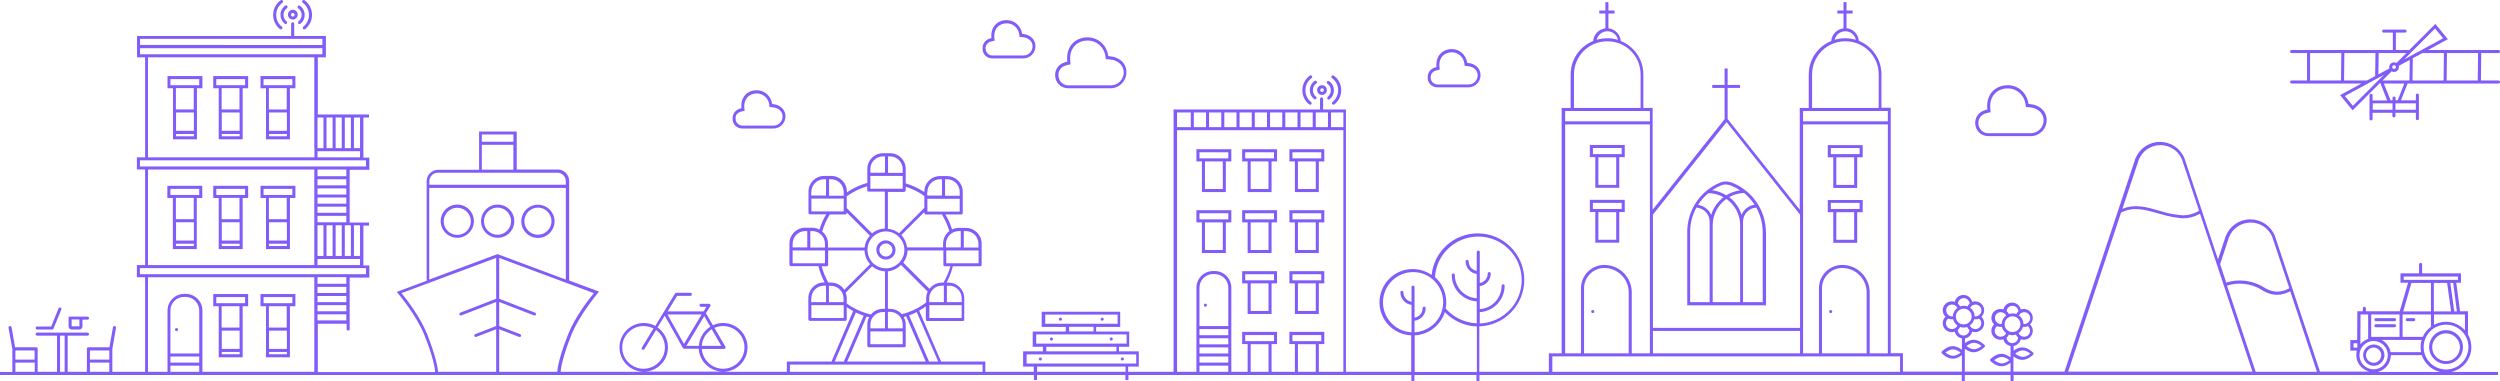 <?xml version="1.0" encoding="utf-8"?>
<!-- Generator: Adobe Illustrator 19.1.0, SVG Export Plug-In . SVG Version: 6.00 Build 0)  -->
<!DOCTYPE svg PUBLIC "-//W3C//DTD SVG 1.1//EN" "http://www.w3.org/Graphics/SVG/1.1/DTD/svg11.dtd">
<svg version="1.1" id="Layer_1" xmlns="http://www.w3.org/2000/svg" xmlns:xlink="http://www.w3.org/1999/xlink" x="0px" y="0px"
	 viewBox="0 0 1640.1 250.2" enable-background="new 0 0 1640.1 250.2" xml:space="preserve">
<g>
	<path fill="#825CF9" d="M1158.5,152.4c0-14.3-8.6-27-21.8-32.4l-0.5-0.2c-2.6-1-5.5-1-8,0.1c-13,5.5-21.3,18.2-21.3,32.2v48.2h51.7
		V152.4z M1151.1,134.3c-3.9,0.6-7.1,3.1-8.6,6.6c-1.4-4.7-4.3-8.7-8.1-11.6c2.9-1.6,6.2-2.6,9.8-2.7
		C1146.9,128.9,1149.2,131.4,1151.1,134.3z M1141.5,198.2h-17.9v-50.5c0-7.1,3.6-13.4,9-17.2c5.4,3.8,9,10.1,9,17.2V198.2z
		 M1128.9,121.7c2.1-0.9,4.4-0.9,6.5,0l0.5,0.2c2,0.8,3.9,1.8,5.6,3c-3.3,0.4-6.3,1.6-9,3.2c-2.8-1.7-5.9-2.9-9.3-3.3
		C1125,123.6,1126.9,122.6,1128.9,121.7z M1120.8,126.7c3.6,0.1,7,1,9.9,2.7c-3.8,2.9-6.7,6.9-8.1,11.6c-1.5-3.5-4.7-6-8.6-6.6
		C1115.8,131.5,1118.1,128.9,1120.8,126.7z M1108.8,152.1c0-5.7,1.5-11.1,4.1-15.9c4.8,0.3,8.7,4.3,8.7,9.2v52.8h-12.8V152.1z
		 M1156.5,198.2h-13v-52.8c0-4.9,3.9-9,8.7-9.2c2.7,4.8,4.2,10.4,4.2,16.2V198.2z"/>
	<circle fill="#825CF9" cx="1201" cy="204.4" r="1"/>
	<path fill="#825CF9" d="M1202.7,123.3h15.7v-20.1h3.6v-8h-22.9v8h3.6V123.3z M1216.4,121.3h-11.7v-18.1h11.7V121.3z M1201.1,97.1
		h18.9v4h-18.9V97.1z"/>
	<path fill="#825CF9" d="M1202.7,159.3h15.7v-20.1h3.6v-8h-22.9v8h3.6V159.3z M1216.4,157.3h-11.7v-18.1h11.7V157.3z M1201.1,133.1
		h18.9v4h-18.9V133.1z"/>
	<circle fill="#825CF9" cx="1044.9" cy="204.4" r="1"/>
	<path fill="#825CF9" d="M1043,103.1h3.6v20.1h15.7v-20.1h3.6v-8H1043V103.1z M1060.3,121.3h-11.7v-18.1h11.7V121.3z M1045,97.1
		h18.9v4H1045V97.1z"/>
	<path fill="#825CF9" d="M1043,139.1h3.6v20.1h15.7v-20.1h3.6v-8H1043V139.1z M1060.3,157.3h-11.7v-18.1h11.7V157.3z M1045,133.1
		h18.9v4H1045V133.1z"/>
	<path fill="#825CF9" d="M1604.7,216.6c-6.1,0-11.1,5-11.1,11.1s5,11.1,11.1,11.1s11.1-5,11.1-11.1S1610.8,216.6,1604.7,216.6z
		 M1604.7,236.9c-5,0-9.1-4.1-9.1-9.1s4.1-9.1,9.1-9.1s9.1,4.1,9.1,9.1S1609.7,236.9,1604.7,236.9z"/>
	<path fill="#825CF9" d="M1621.3,227.7c0-3-0.8-5.8-2.2-8.3v-15.2h-5.2l-2.5-18.7h3.1v-6.2H1589v-5.8c0-0.6-0.4-1-1-1s-1,0.4-1,1
		v5.8h-12.2v6.2h5l-5.5,18.7h-19.7v0h-2.5v-1.9c0-0.6-0.4-1-1-1s-1,0.4-1,1v1.9h-3.6l-0.1,18.9h-4.5v6.9h4.3
		c-0.2,0.9-0.4,1.9-0.4,2.9c0,5.3,3.7,9.7,8.6,10.9h-32.4l-29.6-89.1c-2.7-6.6-9-10.8-16.1-10.8s-13.4,4.3-16.1,10.9l-5.1,15.4
		l-22-66.3c-2.7-6.6-9-10.8-16.1-10.8s-13.4,4.3-16.1,10.9l-11.4,34.3c-0.1,0.1-0.1,0.2-0.1,0.3l-35,105.2h-33.5v-10
		c1.3,1,3.4,2.3,5.8,2.3c3.9,0,6.9-3.3,7.1-3.4c0.2-0.2,0.3-0.5,0.3-0.7c0-0.3-0.1-0.5-0.3-0.7c-0.1-0.1-3.3-3.4-7.1-3.4
		c-2.4,0-4.5,1.2-5.7,2.2V227c2.3-0.4,4.2-2.2,4.7-4.4c0.6,0.2,1.3,0.3,2,0.3c3.2,0,5.9-2.6,5.9-5.9c0-1.6-0.7-3.1-1.8-4.2
		c1.1-1.1,1.8-2.6,1.8-4.2c0-3.2-2.6-5.9-5.9-5.9c-0.7,0-1.3,0.1-2,0.3c-0.6-2.6-2.9-4.5-5.7-4.5c-2.8,0-5.1,1.9-5.7,4.5
		c-0.6-0.2-1.3-0.3-2-0.3c-3.2,0-5.9,2.6-5.9,5.9c0,1.6,0.7,3.1,1.8,4.2c-1.1,1.1-1.8,2.6-1.8,4.2c0,3.2,2.6,5.9,5.9,5.9
		c0.7,0,1.3-0.1,2-0.3c0.5,2.3,2.4,4,4.7,4.4v7.5c-1.3-1-3.5-2.4-6-2.4c-3.9,0-6.9,3.3-7.1,3.4c-0.2,0.2-0.3,0.5-0.3,0.7
		c0,0.3,0.1,0.5,0.3,0.7c0.1,0.1,3.3,3.4,7.2,3.4c2.5,0,4.7-1.4,5.9-2.4v5.9h-30v-15c1.3,1,3.4,2.3,5.8,2.3c3.9,0,6.9-3.3,7.1-3.4
		c0.2-0.2,0.3-0.5,0.3-0.7c0-0.3-0.1-0.5-0.3-0.7c-0.1-0.1-3.3-3.4-7.1-3.4c-2.4,0-4.5,1.2-5.7,2.2V222c2.3-0.4,4.2-2.2,4.7-4.4
		c0.6,0.2,1.3,0.3,2,0.3c3.2,0,5.9-2.6,5.9-5.9c0-1.6-0.7-3.1-1.8-4.2c1.1-1.1,1.8-2.6,1.8-4.2c0-3.2-2.6-5.9-5.9-5.9
		c-0.7,0-1.3,0.1-2,0.3c-0.6-2.6-2.9-4.5-5.7-4.5s-5.1,1.9-5.7,4.5c-0.6-0.2-1.3-0.3-2-0.3c-3.2,0-5.9,2.6-5.9,5.9
		c0,1.6,0.7,3.1,1.8,4.2c-1.1,1.1-1.8,2.6-1.8,4.2c0,3.2,2.6,5.9,5.9,5.9c0.7,0,1.3-0.1,2-0.3c0.5,2.3,2.4,4,4.7,4.4v7.5
		c-1.3-1-3.5-2.4-6-2.4c-3.9,0-6.9,3.3-7.1,3.4c-0.2,0.2-0.3,0.5-0.3,0.7c0,0.3,0.1,0.5,0.3,0.7c0.1,0.1,3.3,3.4,7.2,3.4
		c2.5,0,4.7-1.4,5.9-2.4v10.9h-38.7v-12.1h-8v-161h-6.1v-22c0-9.9-6.1-18.4-14.8-21.9c-0.4-4.4-3.8-7.9-8.1-8.3V8.9h4v-2h-4V1.4h-2
		v5.5h-4v2h4v9.7c-4.3,0.5-7.7,4-8,8.3c-8.7,3.5-14.8,12-14.8,21.9v22h-5.9v66.8l-47.3-59.5V57.7h8.1v-2h-8.1V44.9h-2v10.8h-8.1v2
		h8.1v20.5l-47.2,59.4V70.8h-6.1v-22c0-9.9-6.1-18.4-14.8-21.9c-0.4-4.4-3.8-7.9-8.1-8.3V8.9h4v-2h-4V1.4h-2v5.5h-4v2h4v9.7
		c-4.3,0.5-7.7,4-8,8.3c-8.7,3.5-14.8,12-14.8,21.9v22h-5.9v161h-8.4v12.1h-45.6v-29.8c16.4-0.5,29.5-14,29.5-30.5
		c0-16.8-13.7-30.5-30.5-30.5c-15.7,0-28.7,11.8-30.3,27.3c-3.6-2.5-8-3.9-12.4-3.9c-12,0-21.8,9.8-21.8,21.8
		c0,11.7,9.2,21.2,20.8,21.7v23.9h-42.8V71.8h-15v-6.9c0-0.6-0.4-1-1-1s-1,0.4-1,1v6.9h-96.1v172.1h-29.8v-3.4h7v-10h-13v-3h6.7v-10
		h-21.7v-3h15.8v-10h-51.5v10h15.8v3h-21.7v10h6.7v3h-13v10h7v3.4h-31.8v-6.7h-29l-14.4-33.4c1.5-0.8,3-1.8,4.4-2.8v8.6
		c0,0.6,0.4,1,1,1h23.2c0.6,0,1-0.4,1-1v-13.9c0-5.7-4.6-10.3-10.3-10.3h-1.3c1.8-3.4,3.2-7,4.1-10.7H643c0.6,0,1-0.4,1-1v-13.9
		c0-5.7-4.6-10.3-10.3-10.3H629c-1.6,0-3.1,0.4-4.4,1c-1.1-3.4-2.5-6.7-4.4-9.8h10.4c0.6,0,1-0.4,1-1v-13.9
		c0-5.7-4.6-10.3-10.3-10.3h-4.6c-5.7,0-10.3,4.6-10.3,10.3v0.2c-3.8-2.5-7.9-4.4-12.2-5.7v-9.5c0-5.7-4.6-10.3-10.3-10.3h-4.6
		c-5.7,0-10.3,4.6-10.3,10.3v9.2c-4.8,1.3-9.3,3.4-13.4,6.2v-0.5c0-5.7-4.6-10.3-10.3-10.3h-4.6c-5.7,0-10.3,4.6-10.3,10.3v13.9
		c0,0.6,0.4,1,1,1H542c-1.9,3.1-3.3,6.5-4.4,10c-1.4-0.7-3-1.2-4.8-1.2h-4.6c-5.7,0-10.3,4.6-10.3,10.3v13.9c0,0.6,0.4,1,1,1h18
		c0.9,3.7,2.3,7.3,4.1,10.7h-0.4c-5.7,0-10.3,4.6-10.3,10.3v13.9c0,0.6,0.4,1,1,1h23.2c0.6,0,1-0.4,1-1v-8c1.4,0.9,2.8,1.8,4.2,2.6
		l-14.2,33.1h-29.3v6.7h-41.5c8.7-0.2,15.7-7.3,15.7-16c0-8.8-7.2-16-16-16c-2.4,0-4.6,0.5-6.7,1.5l-4.6-7.9l2.9-4.7
		c0.2-0.3,0.2-0.7,0-1c-0.2-0.3-0.5-0.5-0.9-0.5h-5.2c-0.6,0-1,0.4-1,1s0.4,1,1,1h3.5l-1.8,3h-23.6l6.2-10.2h8.7c0.6,0,1-0.4,1-1
		s-0.4-1-1-1h-9.2c-0.3,0-0.7,0.2-0.9,0.5l-12.9,21.2c-2.2-1.2-4.8-1.9-7.5-1.9c-8.8,0-16,7.2-16,16c0,8.7,7,15.8,15.7,16h-54.3
		c0.2-2.4,1.2-9.5,7.1-24.3c5.2-13,17.1-27,17.2-27.2l0.9-1.1l-19.6-7.3v-65.3c0-4.1-3.4-7.5-7.5-7.5h-26.9V86.3h-24.7v25.1h-26.9
		c-4.1,0-7.5,3.4-7.5,7.5v65.3l-19.6,7.3l0.9,1.1c0.1,0.1,12,14.2,17.2,27.2c5.9,14.7,6.9,21.9,7.1,24.3h-77v-31.7h18.9v4.3h2v-34.6
		h12.9v-8h-3.9v-26.1h3.7v-2h-12.7v-34.6h12.9v-8h-3.9V77.1h3.7v-2h-33.6V37.6h5.3v-6v-2v-6H193c0,0,0-0.1,0-0.1v-7.9
		c0-0.6-0.4-1-1-1s-1,0.4-1,1v7.9c0,0,0,0.1,0,0.1H89.9v6v2v6h5.3v65.6h-5.4v8h5.4v62.7h-5.4v8h5.4v62H73.7v-15l2.4-13.8
		c0.1-0.5-0.3-1.1-0.8-1.2c-0.5-0.1-1.1,0.3-1.2,0.8l-2.3,13.1H58c-0.6,0-1,0.4-1,1v15.1H44.4v-23.7h13c0.6,0,1-0.4,1-1s-0.4-1-1-1
		h-33c-0.6,0-1,0.4-1,1s0.4,1,1,1h13v23.7H24.7v-15.1c0-0.6-0.4-1-1-1H9.9l-2.3-13.1c-0.1-0.5-0.6-0.9-1.2-0.8
		c-0.5,0.1-0.9,0.6-0.8,1.2L8.1,229v15H0v2h9.1c0,0,0,0,0,0s0,0,0,0h14.7c0,0,0,0,0,0s0,0,0,0H58c0,0,0,0,0,0s0,0,0,0h14.7
		c0,0,0,0,0,0s0,0,0,0h212.5l0,0h81.3l0.2,0h149.4v0h130.4v0h31.8v3.3h2v-3.3h58v3.3h2v-3.3h185.6v3.3c0,0.6,0.4,1,1,1s1-0.4,1-1
		v-3.3h40.7v3.3c0,0.6,0.4,1,1,1c0.6,0,1-0.4,1-1v-3.3h316.4v3.3c0,0.6,0.4,1,1,1s1-0.4,1-1v-3.3h30v3.3c0,0.6,0.4,1,1,1s1-0.4,1-1
		v-3.3h317.8v-2h-30.5C1615.9,242.1,1621.3,235.6,1621.3,227.7z M1327,229.9c2.1,0,4,1.3,5,2.1c-1,0.8-2.8,2.1-4.9,2.1
		c-2.1,0-4-1.3-5-2.1C1323.1,231.2,1324.9,229.9,1327,229.9z M1313.3,238.4c-2.1,0-4-1.3-5-2.1c1-0.8,2.8-2.1,4.9-2.1
		c2.1,0,4,1.3,5,2.1C1317.3,237.1,1315.4,238.4,1313.3,238.4z M1327.9,220.9c-0.7,0-1.3-0.2-1.9-0.5c-0.8-0.4-1.4-1.1-1.7-1.9
		c1.3-0.9,2.4-2.3,2.8-4c0,0,0,0,0-0.1c0.2,0,0.5,0.1,0.8,0.1c0.9,0,1.7-0.2,2.4-0.5c0.9,0.7,1.5,1.8,1.5,3
		C1331.8,219.2,1330.1,220.9,1327.9,220.9z M1326.1,205.3c0.6-0.3,1.2-0.5,1.9-0.5c2.1,0,3.9,1.7,3.9,3.9c0,1.2-0.6,2.3-1.5,3
		c-0.7,0.5-1.5,0.9-2.4,0.9c-0.2,0-0.4,0-0.5-0.1c-0.1-2.3-1.2-4.3-2.9-5.5C1324.8,206.2,1325.4,205.6,1326.1,205.3z M1320.3,200.6
		c2,0,3.7,1.6,3.9,3.6c-0.6,0.5-1.1,1.1-1.4,1.8c-0.8-0.3-1.6-0.4-2.4-0.4c-0.9,0-1.7,0.2-2.5,0.4c-0.3-0.7-0.8-1.3-1.4-1.8
		C1316.5,202.2,1318.2,200.6,1320.3,200.6z M1312.6,204.8c0.7,0,1.3,0.2,1.9,0.5c0.7,0.4,1.3,1,1.6,1.7c-1.7,1.3-2.9,3.3-2.9,5.6
		c-0.2,0-0.4,0-0.5,0c-0.9,0-1.8-0.3-2.4-0.9c-0.9-0.7-1.5-1.8-1.5-3C1308.7,206.5,1310.4,204.8,1312.6,204.8z M1314.4,220.4
		c-0.6,0.3-1.2,0.5-1.9,0.5c-2.1,0-3.9-1.7-3.9-3.9c0-1.2,0.6-2.3,1.5-3c0.7,0.3,1.6,0.5,2.4,0.5c0.3,0,0.5,0,0.8-0.1
		c0.4,1.7,1.4,3.1,2.8,4.1C1315.8,219.4,1315.2,220,1314.4,220.4z M1315.1,212.7c0-2.8,2.3-5.2,5.2-5.2c2.8,0,5.2,2.3,5.2,5.2
		c0,0.5-0.1,0.9-0.2,1.3c-0.6,2.3-2.6,3.8-5,3.8C1317.4,217.9,1315.1,215.6,1315.1,212.7z M1316.4,221.5c0.6-0.6,1.2-1.2,1.5-2
		c0.7,0.3,1.5,0.4,2.3,0.4c0.8,0,1.6-0.1,2.3-0.4c0.4,0.8,0.9,1.5,1.5,2c-0.1,2-1.8,3.6-3.9,3.6S1316.5,223.5,1316.4,221.5z
		 M1295,224.9c2.1,0,4,1.3,5,2.1c-1,0.8-2.8,2.1-4.9,2.1c-2.1,0-4-1.3-5-2.1C1291.1,226.2,1292.9,224.9,1295,224.9z M1281.3,233.4
		c-2.1,0-4-1.3-5-2.1c1-0.8,2.8-2.1,4.9-2.1c2.1,0,4,1.3,5,2.1C1285.3,232.1,1283.4,233.4,1281.3,233.4z M1295.9,215.9
		c-0.7,0-1.3-0.2-1.9-0.5c-0.8-0.4-1.4-1.1-1.7-1.9c1.3-0.9,2.4-2.3,2.8-4c0,0,0,0,0-0.1c0.2,0,0.5,0.1,0.8,0.1
		c0.9,0,1.7-0.2,2.4-0.5c0.9,0.7,1.5,1.8,1.5,3C1299.8,214.2,1298.1,215.9,1295.9,215.9z M1294.1,200.3c0.6-0.3,1.2-0.5,1.9-0.5
		c2.1,0,3.9,1.7,3.9,3.9c0,1.2-0.6,2.3-1.5,3c-0.7,0.5-1.5,0.9-2.4,0.9c-0.2,0-0.4,0-0.5-0.1c-0.1-2.3-1.2-4.3-2.9-5.5
		C1292.8,201.2,1293.4,200.6,1294.1,200.3z M1288.3,195.6c2,0,3.7,1.6,3.9,3.6c-0.6,0.5-1.1,1.1-1.4,1.8c-0.8-0.3-1.6-0.4-2.4-0.4
		c-0.9,0-1.7,0.2-2.5,0.4c-0.3-0.7-0.8-1.3-1.4-1.8C1284.5,197.2,1286.2,195.6,1288.3,195.6z M1280.6,199.8c0.7,0,1.3,0.2,1.9,0.5
		c0.7,0.4,1.3,1,1.6,1.7c-1.7,1.3-2.9,3.3-2.9,5.6c-0.2,0-0.4,0-0.5,0c-0.9,0-1.8-0.3-2.4-0.9c-0.9-0.7-1.5-1.8-1.5-3
		C1276.7,201.5,1278.4,199.8,1280.6,199.8z M1282.4,215.4c-0.6,0.3-1.2,0.5-1.9,0.5c-2.1,0-3.9-1.7-3.9-3.9c0-1.2,0.6-2.3,1.5-3
		c0.7,0.3,1.6,0.5,2.4,0.5c0.3,0,0.5,0,0.8-0.1c0.4,1.7,1.4,3.1,2.8,4.1C1283.8,214.4,1283.2,215,1282.4,215.4z M1283.1,207.7
		c0-2.8,2.3-5.2,5.2-5.2c2.8,0,5.2,2.3,5.2,5.2c0,0.5-0.1,0.9-0.2,1.3c-0.6,2.3-2.6,3.8-5,3.8
		C1285.4,212.9,1283.1,210.6,1283.1,207.7z M1284.4,216.5c0.6-0.6,1.2-1.2,1.5-2c0.7,0.3,1.5,0.4,2.3,0.4c0.8,0,1.6-0.1,2.3-0.4
		c0.4,0.8,0.9,1.5,1.5,2c-0.1,2-1.8,3.6-3.9,3.6S1284.5,218.5,1284.4,216.5z M1210.6,20.5c3.4,0,6.3,2.4,6.9,5.6
		c-2.2-0.6-4.4-1-6.8-1h-0.3c-2.4,0-4.6,0.4-6.8,1C1204.3,22.9,1207.2,20.5,1210.6,20.5z M1188.8,48.8c0-12,9.7-21.7,21.7-21.7h0.3
		c12,0,21.7,9.7,21.7,21.7v22h-43.7V48.8z M1054.5,20.5c3.4,0,6.3,2.4,6.9,5.6c-2.2-0.6-4.4-1-6.8-1h-0.3c-2.4,0-4.6,0.4-6.8,1
		C1048.2,22.9,1051.1,20.5,1054.5,20.5z M1032.6,48.8c0-12,9.7-21.7,21.7-21.7h0.3c12,0,21.7,9.7,21.7,21.7v22h-43.7V48.8z
		 M1039.2,231.8v-42.7c0-7.3,6-13.3,13.3-13.3c8.8,0,16,7.2,16,16v40H1039.2z M1052.5,173.8c-8.5,0-15.3,6.9-15.3,15.3v42.7h-10.4
		V81.6h55.6v150.2h-11.9v-40C1070.5,181.9,1062.4,173.8,1052.5,173.8z M1180.9,231.8h-96.5v-14.7h96.5V231.8z M1238.5,72.8v6.8
		h-55.6v-6.8H1238.5z M1182.9,81.6h55.6v150.2h-11.9v-40c0-9.9-8.1-18-18-18c-8.5,0-15.3,6.9-15.3,15.3v42.7h-10.4v-91.7V81.6z
		 M1195.3,231.8v-42.7c0-7.3,6-13.3,13.3-13.3c8.8,0,16,7.2,16,16v40H1195.3z M1132.7,80.1l48.2,60.7v74.3h-96.5v-74.3L1132.7,80.1z
		 M1082.4,72.8v6.8h-55.6v-6.8H1082.4z M1018.4,233.8h64v0h100.5v0h63.6v10.1h-228.1V233.8z M91.9,25.5h119.6v4H91.9V25.5z
		 M91.9,31.6h119.6v4H91.9V31.6z M474.4,213.9c7.7,0,14,6.3,14,14s-6.3,14-14,14c-7.4,0-13.4-5.8-14-13h14.6c0.4,0,0.7-0.2,0.9-0.5
		s0.2-0.7,0-1l-7.2-12.3C470.5,214.3,472.4,213.9,474.4,213.9z M460.4,226.9c0.3-4.6,2.9-8.5,6.5-10.9l6.3,10.9H460.4z M466,214.3
		c-4.3,2.7-7.2,7.3-7.5,12.6h-8.2l11.7-19.5L466,214.3z M460.3,206.3l-11.6,19.3l-10.8-19.3H460.3z M408.2,227.9c0-7.7,6.3-14,14-14
		c2.3,0,4.5,0.6,6.5,1.6l-7.6,12.5c-0.3,0.5-0.1,1.1,0.3,1.4c0.2,0.1,0.3,0.1,0.5,0.1c0.3,0,0.7-0.2,0.9-0.5l7.6-12.5
		c3.5,2.5,5.8,6.7,5.8,11.4c0,7.7-6.3,14-14,14S408.2,235.7,408.2,227.9z M438.2,227.9c0-5.4-2.7-10.2-6.8-13.1l4.7-7.7l11.9,21.2
		c0.2,0.3,0.5,0.5,0.9,0.5h9.5c0.5,8.3,7.3,14.8,15.7,15h-51.6C431.2,243.8,438.2,236.6,438.2,227.9z M372.9,218.9
		c-6.1,15.1-7.1,22.5-7.3,25h-38.1v-27.9l13,5c0.1,0,0.2,0.1,0.4,0.1c0.4,0,0.8-0.2,0.9-0.6c0.2-0.5-0.1-1.1-0.6-1.3l-13.7-5.3
		v-15.8l22.8,8.8c0.1,0,0.2,0.1,0.4,0.1c0.4,0,0.8-0.2,0.9-0.6c0.2-0.5-0.1-1.1-0.6-1.3l-23.5-9.1v-26.8l62.1,23.1
		C386.6,195.9,377.4,207.6,372.9,218.9z M336.8,88.3V93h-20.7v-4.8H336.8z M316.1,95h20.7v16.3h-20.7V95z M287.2,113.3h26.9h24.7
		h26.9c3,0,5.5,2.5,5.5,5.5v2.4h-89.5v-2.4C281.7,115.8,284.2,113.3,287.2,113.3z M281.7,123.3h89.5v60.1l-44.8-16.7l-44.8,16.7
		V123.3z M280.1,218.9c-4.6-11.3-13.7-23-16.7-26.6l62.1-23.1V196l-23.5,9.1c-0.5,0.2-0.8,0.8-0.6,1.3c0.2,0.4,0.5,0.6,0.9,0.6
		c0.1,0,0.2,0,0.4-0.1l22.8-8.8v15.8l-13.7,5.3c-0.5,0.2-0.8,0.8-0.6,1.3c0.2,0.4,0.5,0.6,0.9,0.6c0.1,0,0.2,0,0.4-0.1l13-5v27.9
		h-38.1C287.2,241.4,286.1,234.1,280.1,218.9z M206.3,243.9h-73.5v-4v-2v-4v-2v-28.2c0-6-4.9-10.9-10.9-10.9h-1.1
		c-6,0-10.9,4.9-10.9,10.9v28.2v2v4v2v4H97.1v-62h109.1v4.4h0v6v2v4v2v4v2v6h0V243.9z M111.8,239.9h18.9v4h-18.9V239.9z
		 M130.7,231.9h-18.9v-28.2c0-4.9,4-8.9,8.9-8.9h1.1c4.9,0,8.9,4,8.9,8.9V231.9z M130.7,233.9v4h-18.9v-4H130.7z M208.3,198.2v-4
		h18.9v4H208.3z M208.3,204.2v-4h18.9v4H208.3z M227.2,192.2h-18.9v-4h18.9V192.2z M208.3,210.2v-4h18.9v4H208.3z M227.2,186.2
		h-18.9v-4.4h18.9V186.2z M97.1,111.2h109.1v4.4h0v6v2v4v2v4v2v6h0v26.3h0v6H97.1V111.2z M236.2,173.9h-27.9v-4h27.9V173.9z
		 M226.2,167.9v-20.1h4v20.1H226.2z M224.2,167.9h-4v-20.1h4V167.9z M218.2,167.9h-4v-20.1h4V167.9z M212.2,167.9h-3.9v-20.1h3.9
		V167.9z M208.3,133.6v-4h18.9v4H208.3z M227.2,127.6h-18.9v-4h18.9V127.6z M208.3,135.6h18.9v4h-18.9V135.6z M227.2,121.6h-18.9v-4
		h18.9V121.6z M236.2,167.9h-4v-20.1h4V167.9z M208.3,145.8v-4.2h18.9v4.2H208.3z M227.2,115.6h-18.9v-4.4h18.9V115.6z M226.2,97.2
		V77.1h4v20.1H226.2z M224.2,97.2h-4V77.1h4V97.2z M218.2,97.2h-4V77.1h4V97.2z M236.2,99.2v4h-27.9v-4H236.2z M206.3,97.2
		L206.3,97.2l0,6H97.1V37.6h109.1V97.2z M236.2,97.2h-4V77.1h4V97.2z M212.2,77.1v20.1h-3.9V77.1H212.2z M91.8,109.2v-4h4.4h1h109.1
		h1h32.8v4h-32.8v0H96.1v0H91.8z M91.8,179.9v-4h4.4v0h111.1v0h32.8v4h-32.8h-1H97.1h-1H91.8z M71.7,229.9v6H59v-6H71.7z M59,237.9
		h12.7v6H59V237.9z M39.4,220.2h3v23.7h-3V220.2z M22.7,229.9v6H10.1v-6H22.7z M10.1,237.9h12.7v6H10.1V237.9z M615.5,237.2h-6
		l-13.1-30.3c1.7-0.6,3.4-1.3,5-2.2L615.5,237.2z M570,227.8h23.2c0.6,0,1-0.4,1-1V213c0-1.8-0.5-3.5-1.3-5c0.5-0.1,1.1-0.3,1.6-0.5
		l12.8,29.7h-51.5l12.7-29.5c0.6,0.2,1.1,0.3,1.7,0.4c-0.8,1.4-1.2,3.1-1.2,4.8v13.9C569,227.4,569.4,227.8,570,227.8z M580.6,215.4
		H571V213c0-4.6,3.7-8.3,8.3-8.3h1.3v10.5C580.6,215.3,580.6,215.4,580.6,215.4z M573.5,173.3c-0.2-0.2-0.4-0.4-0.7-0.6
		c0-0.1-0.1-0.1-0.1-0.1c-3.3-3.3-4.5-8.3-2.9-12.8c1.7-4.7,6.3-8,11.4-8c5.7,0,10.8,4.2,11.9,9.8c1,5-1.3,10.1-5.7,12.7
		C583,177,577.4,176.5,573.5,173.3z M582.6,204.6h1.3c4.6,0,8.3,3.7,8.3,8.3v2.5h-9.7c0-0.1,0-0.2,0-0.2V204.6z M592.2,217.4v8.4
		H571v-8.4H592.2z M607.6,195.7v2.7c-4.8,3.7-10.2,6.3-16,7.7c-1.9-2.2-4.7-3.5-7.8-3.5h-1.3V178c3.3-0.3,6.3-1.9,8.6-4.2l17.5,17.5
		C608,192.6,607.6,194.1,607.6,195.7z M630.9,208.6h-21.2v-8.4h21.2V208.6z M619.3,198.2h-9.7v-2.5c0-4.6,3.7-8.3,8.3-8.3h1.3V198
		C619.3,198.1,619.3,198.1,619.3,198.2z M622.6,187.4c4.6,0,8.3,3.7,8.3,8.3v2.5h-9.7c0-0.1,0-0.2,0-0.2v-10.5H622.6z M619,185.4h-1
		c-3.4,0-6.3,1.6-8.2,4.1l-17.2-17.2c1.2-1.6,2.1-3.5,2.5-5.6c0.2-0.8,0.2-1.6,0.3-2.4h23.5v9.4c0,0.6,0.4,1,1,1h3.6
		C622.4,178.5,620.9,182.1,619,185.4z M642,172.7h-21.2v-8.4H642V172.7z M632.3,162.1v-10.5h1.3c4.6,0,8.3,3.7,8.3,8.3v2.5h-9.7
		C632.3,162.3,632.3,162.2,632.3,162.1z M629,151.6h1.3v10.5c0,0.1,0,0.2,0,0.2h-9.7v-2.5C620.7,155.3,624.5,151.6,629,151.6z
		 M620,128.1v-10.5h1.3c4.6,0,8.3,3.7,8.3,8.3v2.5H620C620,128.3,620,128.2,620,128.1z M608.4,125.9c0-4.6,3.7-8.3,8.3-8.3h1.3v10.5
		c0,0.1,0,0.2,0,0.2h-9.7V125.9z M608.4,130.4h21.2v8.4h-21.2V130.4z M607.4,140.7h10.5c2.1,3.4,3.8,7.1,4.9,10.9
		c-2.5,1.9-4.1,4.9-4.1,8.2v2.5h-23.6c-0.4-3-1.7-5.9-3.8-8.1l15.1-15.1v0.6C606.4,140.3,606.9,140.7,607.4,140.7z M594.2,124.8
		v-2.3c4.4,1.4,8.5,3.4,12.2,6.1v7.8c0,0-0.1,0-0.1,0.1l-16.5,16.5c-0.5-0.4-1-0.7-1.5-1c-1.8-1.1-3.8-1.7-5.8-1.9v-24.2h10.6
		C593.8,125.8,594.2,125.3,594.2,124.8z M582.6,113.1v-10.5h1.3c4.6,0,8.3,3.7,8.3,8.3v2.5h-9.7
		C582.6,113.3,582.6,113.2,582.6,113.1z M571,110.9c0-4.6,3.7-8.3,8.3-8.3h1.3v10.5c0,0.1,0,0.2,0,0.2H571V110.9z M571,115.4h21.2
		v8.4H571V115.4z M555.5,128.8c4.1-3,8.6-5.2,13.4-6.6v2.5c0,0.6,0.4,1,1,1h10.6v24.2c-3,0.1-6,1.2-8.4,3.2c0,0,0,0,0,0l-16.6-16.6
		V128.8z M543.9,128.1v-10.5h1.3c4.6,0,8.3,3.7,8.3,8.3v2.5h-9.7C543.9,128.3,543.9,128.2,543.9,128.1z M532.3,125.9
		c0-4.6,3.7-8.3,8.3-8.3h1.3v10.5c0,0.1,0,0.2,0,0.2h-9.7V125.9z M532.3,138.7v-8.4h21.2v8.4H532.3z M544.4,140.7h10.1
		c0.6,0,1-0.4,1-1v-0.3l15.2,15.2c-2,2.2-3.2,4.9-3.5,7.8h-24v-2.5c0-3.2-1.5-6.1-3.8-8C540.5,148,542.2,144.2,544.4,140.7z
		 M531.6,162.1v-10.5h1.3c4.6,0,8.3,3.7,8.3,8.3v2.5h-9.7C531.5,162.3,531.6,162.2,531.6,162.1z M520,159.9c0-4.6,3.7-8.3,8.3-8.3
		h1.3v10.5c0,0.1,0,0.2,0,0.2H520V159.9z M520,172.7v-8.4h21.2v8.4H520z M532.3,195.7c0-4.6,3.7-8.3,8.3-8.3h1.3V198
		c0,0.1,0,0.2,0,0.2h-9.7V195.7z M553.5,208.6h-21.2v-8.4h21.2V208.6z M553.5,198.2h-9.7c0-0.1,0-0.2,0-0.2v-10.5h1.3
		c4.6,0,8.3,3.7,8.3,8.3V198.2z M553.9,190.1c-1.8-2.8-5-4.7-8.6-4.7h-1.9c-1.9-3.4-3.4-7-4.3-10.7h3.2c0.6,0,1-0.4,1-1v-9.4h23.9
		c0,1.5,0.3,3,0.8,4.4c0.6,1.7,1.6,3.2,2.8,4.6L553.9,190.1z M555.5,199.1v-3.4c0-1.3-0.3-2.6-0.7-3.7l17.3-17.3
		c2.4,2,5.3,3.2,8.5,3.3v24.6h-1.3c-3.2,0-6,1.4-7.9,3.7C565.6,205,560.3,202.6,555.5,199.1z M561.5,205c1.7,0.8,3.3,1.5,5.1,2.1
		l-13,30.1h-6L561.5,205z M518.2,239.2h126.4v4.7H518.2V239.2z M685.7,206.4h47.5v6h-47.5V206.4z M701.4,214.4h16v3h-16V214.4z
		 M679.8,219.4h59.3v6h-59.3V219.4z M686.4,227.5h46v3h-46V227.5z M673.5,232.5h71.9v6h-71.9V232.5z M680.4,243.9v-3.4h58v3.4H680.4
		z M786.9,239.9h18.9v4h-18.9V239.9z M805.8,213.9h-18.9v-25.2c0-4.9,4-8.9,8.9-8.9h1.1c4.9,0,8.9,4,8.9,8.9V213.9z M805.8,215.9v4
		h-18.9v-4H805.8z M805.8,221.9v4h-18.9v-4H805.8z M805.8,227.9v4h-18.9v-4H805.8z M805.8,233.9v4h-18.9v-4H805.8z M807.8,239.9v-2
		v-4v-2v-4v-2v-4v-2v-4v-2v-25.2c0-6-4.9-10.9-10.9-10.9h-1.1c-6,0-10.9,4.9-10.9,10.9v25.2v2v4v2v4v2v4v2v4v2v4h-12.7V85.4h109.1
		v158.5h-16.1v-18.2h3.6v-8h-22.9v8h3.6v18.2h-15.3v-18.2h3.6v-8h-22.9v8h3.6v18.2h-10.7V239.9z M867.2,73.8
		C867.3,73.8,867.3,73.8,867.2,73.8c0.1,0,0.1,0,0.1,0h3.9v9.6h-8v-9.6H867.2z M861.2,83.4h-8v-9.6h8V83.4z M851.2,83.4h-8v-9.6h8
		V83.4z M841.2,83.4h-8v-9.6h8V83.4z M831.2,83.4h-8v-9.6h8V83.4z M821.2,83.4h-8v-9.6h8V83.4z M811.2,83.4h-8v-9.6h8V83.4z
		 M801.2,83.4h-8v-9.6h8V83.4z M791.2,83.4h-8v-9.6h8V83.4z M781.2,83.4h-9v-9.6h9V83.4z M847.9,223.8v-4h18.9v4H847.9z
		 M851.5,225.8h11.7v18.1h-11.7V225.8z M816.9,223.8v-4h18.9v4H816.9z M820.5,225.8h11.7v18.1h-11.7V225.8z M881.3,83.4h-8.1v-9.6
		h8.1V83.4z M969.8,155.2c15.7,0,28.5,12.8,28.5,28.5c0,15.4-12.2,27.9-27.5,28.5v-7.4c9.1-0.6,16.3-8.1,16.3-17.3c0-0.6-0.4-1-1-1
		s-1,0.4-1,1c0,8.1-6.3,14.8-14.3,15.3v-15.1c4-0.5,7.2-4,7.2-8.2c0-0.6-0.4-1-1-1s-1,0.4-1,1c0,3.1-2.2,5.6-5.2,6.2v-20.3
		c0-0.6-0.4-1-1-1c-0.6,0-1,0.4-1,1v12.3c-3-0.5-5.3-3-5.3-6.2c0-0.6-0.4-1-1-1s-1,0.4-1,1c0,4.2,3.2,7.7,7.3,8.2v6.8
		c0,0.1-0.1,0.2-0.1,0.3s0,0.2,0.1,0.3v8.6c-8-0.5-14.4-7.2-14.4-15.3c0-0.6-0.4-1-1-1s-1,0.4-1,1c0,9.3,7.3,16.8,16.4,17.3v5.8
		c0,0.1-0.1,0.2-0.1,0.3s0,0.2,0.1,0.3v8c-7.8-0.3-15.2-3.8-20.4-9.7c0.3-1.4,0.4-2.8,0.4-4.2c0-6.3-2.7-12.2-7.4-16.4
		C942.3,166.9,954.7,155.2,969.8,155.2z M907.3,198.3c0-10.9,8.9-19.8,19.8-19.8c4.6,0,9.1,1.6,12.6,4.6c4.5,3.8,7.1,9.3,7.1,15.2
		c0,1.4-0.2,2.8-0.5,4.2c-1.9,8.7-9.5,15-18.3,15.5v-7.6c4.1-0.5,7.3-4,7.3-8.2c0-0.6-0.4-1-1-1s-1,0.4-1,1c0,3.1-2.3,5.7-5.3,6.2
		v-20c0-0.6-0.4-1-1-1s-1,0.4-1,1v9.6c-3-0.5-5.3-3.1-5.3-6.2c0-0.6-0.4-1-1-1s-1,0.4-1,1c0,4.2,3.2,7.7,7.3,8.2v18
		C915.6,217.5,907.3,208.8,907.3,198.3z M928.1,243.9V220c9.1-0.4,17-6.6,19.8-15.2c5.5,5.7,13,9.1,21,9.4v29.8H928.1z
		 M1604.7,242.4c-8.1,0-14.7-6.6-14.7-14.7c0-8.1,6.6-14.7,14.7-14.7s14.7,6.6,14.7,14.7C1619.3,235.8,1612.8,242.4,1604.7,242.4z
		 M1562.4,223h26.3c-0.5,1.5-0.7,3.1-0.7,4.8c0,1.1,0.1,2.2,0.3,3.2h-20C1567.7,227.5,1565.5,224.6,1562.4,223z M1589.4,221
		L1589.4,221l-13.2,0v-14.7h18.6v8h0.1C1592.5,216,1590.6,218.3,1589.4,221z M1617.1,216.7c-3.1-3.4-7.5-5.6-12.4-5.6
		c-2.9,0-5.5,0.7-7.9,2v-6.8h16.2h4.1V216.7z M1605.4,185.6l2.6,18.7h-11.3v-18.7H1605.4z M1611.8,204.3h-1.7l-2.6-18.7h1.9
		L1611.8,204.3z M1576.9,181.4h35.6v2.2h-35.6V181.4z M1582,185.6h12.8v18.7h-18.2L1582,185.6z M1574.2,206.3l0,14.7h-18.6v-14.7
		H1574.2z M1553.6,206.3v16c-2,0.7-3.7,1.9-5.1,3.5l0.1-19.5H1553.6z M1544,225.2h2.5v2.4h0l0,0.5h-2.5V225.2z M1547.9,233
		c0-5.1,4.2-9.3,9.3-9.3c5.1,0,9.3,4.2,9.3,9.3c0,5.1-4.2,9.3-9.3,9.3C1552.1,242.3,1547.9,238.1,1547.9,233z M1568.5,233
		C1568.5,233,1568.5,232.9,1568.5,233l20.3,0c1.8,5.4,6.3,9.6,11.9,11h-40.8C1564.9,242.7,1568.5,238.3,1568.5,233z M1479.8,243.9
		l-18.8-56.5c7.2-2.4,15.4-1.5,22,2.3c3.7,2.5,7.3,3.7,10.9,3.7c2.8,0,5.7-0.8,8.6-2.3l17.5,52.8H1479.8z M1462.3,155.6
		c2.4-5.8,7.9-9.6,14.2-9.6s11.9,3.8,14.2,9.5l11.2,33.6c-6,3.3-11.5,3-17.7-1.2c-7.2-4.1-16-5-23.7-2.5l-4-12.1L1462.3,155.6z
		 M1403.1,104.8c2.4-5.8,7.9-9.6,14.2-9.6s11.9,3.8,14.2,9.5l11.2,33.6c-4.6,2.6-9.2,3.5-13.8,2.6c0,0-0.1,0-0.1,0
		c-4.3-0.3-8.6-1.6-12.7-2.8c-7.6-2.2-15.5-4.5-23.7-1.1L1403.1,104.8z M1391.5,139.5c8.1-4.2,15.8-1.9,24,0.4
		c4.2,1.2,8.6,2.5,13,2.9c1.3,0.3,2.6,0.4,3.9,0.4c3.6,0,7.3-1,10.9-3l15.4,46.4c0,0.2,0,0.4,0,0.5c0.1,0.2,0.2,0.3,0.3,0.4
		l18.7,56.3h-120.9L1391.5,139.5z"/>
	<path fill="#825CF9" d="M1583.5,208.7h-4.2c-0.6,0-1,0.4-1,1s0.4,1,1,1h4.2c0.6,0,1-0.4,1-1S1584.1,208.7,1583.5,208.7z"/>
	<path fill="#825CF9" d="M1558.7,210.7h12.2c0.6,0,1-0.4,1-1s-0.4-1-1-1h-12.2c-0.6,0-1,0.4-1,1S1558.2,210.7,1558.7,210.7z"/>
	<path fill="#825CF9" d="M1558.7,214.7h12.2c0.6,0,1-0.4,1-1s-0.4-1-1-1h-12.2c-0.6,0-1,0.4-1,1S1558.2,214.7,1558.7,214.7z"/>
	<path fill="#825CF9" d="M1564.3,233c0-3.9-3.2-7-7-7s-7,3.2-7,7s3.2,7,7,7S1564.3,236.8,1564.3,233z M1552.2,233c0-2.8,2.3-5,5-5
		s5,2.3,5,5s-2.3,5-5,5S1552.2,235.7,1552.2,233z"/>
	<path fill="#825CF9" d="M1304.3,89.3h28c5.7,0,10.4-4.7,10.4-10.5c0-5.7-4.5-10-10.9-10.5l-1-0.1l-0.2-0.9
		c-1.2-6.6-6.8-11.4-13.3-11.4c-4.1,0-7.7,1.5-10.2,4.1c-2.5,2.7-3.7,6.5-3.4,10.9l0.1,1l-1,0.2c-4.4,1.1-7,4.4-7,8.6
		C1295.8,85.5,1299.6,89.3,1304.3,89.3z M1303.3,74.2l2.6-0.6l-0.2-2.7c-0.3-3.8,0.7-7,2.9-9.4l0,0c2.1-2.3,5.1-3.5,8.7-3.5
		c5.6,0,10.4,4.1,11.4,9.7l0.4,2.5l2.5,0.2c5.3,0.4,9.1,3.9,9.1,8.5c0,4.7-3.8,8.5-8.4,8.5h-28c-3.5,0-6.4-2.9-6.4-6.5
		C1297.8,77.5,1299.8,75.1,1303.3,74.2z"/>
	<path fill="#825CF9" d="M700.6,57.9h28c5.7,0,10.4-4.7,10.4-10.5c0-5.7-4.5-10-10.9-10.5l-1-0.1l-0.2-0.9
		c-1.1-6.6-6.8-11.4-13.3-11.4c-4.1,0-7.7,1.5-10.1,4.1c-2.5,2.7-3.7,6.5-3.4,10.9l0.1,1l-1,0.2c-4.4,1.1-7,4.4-7,8.6
		C692.2,54.1,696,57.9,700.6,57.9z M699.7,42.8l2.6-0.6l-0.2-2.7c-0.3-3.8,0.7-7,2.9-9.4l0,0c2.1-2.3,5.1-3.5,8.7-3.5
		c5.6,0,10.4,4.1,11.4,9.7l0.4,2.5l2.6,0.2c5.3,0.4,9.1,3.9,9.1,8.5c0,4.7-3.8,8.5-8.4,8.5h-28c-3.5,0-6.4-2.9-6.4-6.5
		C694.2,46.1,696.2,43.7,699.7,42.8z"/>
	<path fill="#825CF9" d="M650.9,38.3h20.5c4.4,0,7.9-3.6,7.9-8c0-4.3-3.4-7.6-8.2-8l-0.5,0l-0.1-0.5c-0.9-5-5.1-8.6-10-8.6
		c-3.1,0-5.8,1.1-7.6,3.1c-1.9,2.1-2.8,4.9-2.5,8.2l0,0.5l-0.5,0.1c-3.3,0.9-5.3,3.3-5.3,6.6C644.5,35.4,647.3,38.3,650.9,38.3z
		 M650.3,27.2l2.2-0.5l-0.2-2.2c-0.2-2.7,0.5-5,2-6.7l0,0c1.5-1.6,3.7-2.5,6.2-2.5c4,0,7.4,2.9,8.1,6.9l0.3,2l2.1,0.2
		c3.8,0.3,6.4,2.7,6.4,6c0,3.3-2.6,6-5.9,6h-20.5c-2.4,0-4.4-2-4.4-4.5C646.5,29.5,647.9,27.8,650.3,27.2z"/>
	<path fill="#825CF9" d="M942.9,57.3h20.5c4.4,0,7.9-3.6,7.9-8c0-4.3-3.4-7.6-8.2-8l-0.5,0l-0.1-0.5c-0.9-5-5.1-8.6-10-8.6
		c-3.1,0-5.8,1.1-7.6,3.1c-1.9,2.1-2.8,4.9-2.5,8.2l0,0.5l-0.5,0.1c-3.3,0.9-5.3,3.3-5.3,6.6C936.5,54.4,939.4,57.3,942.9,57.3z
		 M942.3,46.2l2.2-0.5l-0.2-2.2c-0.2-2.7,0.5-5,2-6.7l0,0c1.5-1.6,3.7-2.5,6.2-2.5c4,0,7.4,2.9,8.1,6.9l0.3,2l2.1,0.2
		c3.8,0.3,6.4,2.7,6.4,6c0,3.3-2.6,6-5.9,6h-20.5c-2.4,0-4.4-2-4.4-4.5C938.5,48.5,939.9,46.8,942.3,46.2z"/>
	<path fill="#825CF9" d="M486.9,84.3h20.5c4.4,0,7.9-3.6,7.9-8c0-4.3-3.4-7.6-8.2-8l-0.5,0l-0.1-0.5c-0.9-5-5.1-8.6-10-8.6
		c-3.1,0-5.8,1.1-7.6,3.1c-1.9,2.1-2.8,4.9-2.5,8.2l0,0.5l-0.5,0.1c-3.3,0.9-5.3,3.3-5.3,6.6C480.4,81.4,483.3,84.3,486.9,84.3z
		 M486.3,73.2l2.2-0.5l-0.2-2.2c-0.2-2.7,0.5-5,2-6.7l0,0c1.5-1.6,3.7-2.5,6.2-2.5c4,0,7.4,2.9,8.1,6.9l0.3,2l2.1,0.2
		c3.8,0.3,6.4,2.7,6.4,6c0,3.3-2.6,6-5.9,6h-20.5c-2.4,0-4.4-2-4.4-4.5C482.4,75.5,483.8,73.8,486.3,73.2z"/>
	<circle fill="#825CF9" cx="689.8" cy="222.4" r="1"/>
	<circle fill="#825CF9" cx="729" cy="222.4" r="1"/>
	<circle fill="#825CF9" cx="736.3" cy="235.5" r="1"/>
	<circle fill="#825CF9" cx="682.5" cy="235.5" r="1"/>
	<circle fill="#825CF9" cx="695.7" cy="209.4" r="1"/>
	<circle fill="#825CF9" cx="723.1" cy="209.4" r="1"/>
	<path fill="#825CF9" d="M1639.1,52.8h-11.5c0-0.1,0-0.1,0-0.2l0.2-17.8h11.3c0.6,0,1-0.4,1-1s-0.4-1-1-1h-46.2l13-7.1l-8.2-10
		l-17.1,17.1h-8.8V21.4h6c0.6,0,1-0.4,1-1s-0.4-1-1-1h-14c-0.6,0-1,0.4-1,1s0.4,1,1,1h6v11.4h-66.4c-0.6,0-1,0.4-1,1s0.4,1,1,1h10.1
		v17.8c0,0.1,0,0.1,0,0.2h-10.1c-0.6,0-1,0.4-1,1s0.4,1,1,1h45.8l-14,7.6l8.2,10l18.1-18.1l4.6,11.6h-9.6v-3.4c0-0.6-0.4-1-1-1
		s-1,0.4-1,1v15.5c0,0.6,0.4,1,1,1s1-0.4,1-1V74h13V76c0,0.6,0.4,1,1,1s1-0.4,1-1V74h13.4v3.8c0,0.6,0.4,1,1,1s1-0.4,1-1v-4.8
		c0,0,0,0,0,0v-6.2c0,0,0,0,0,0v-4.4c0-0.6-0.4-1-1-1s-1,0.4-1,1v3.4h-9.8l4.4-11h59.6c0.6,0,1-0.4,1-1S1639.6,52.8,1639.1,52.8z
		 M1625.6,52.8h-20.5l0.2-18h20.4l-0.2,17.8C1625.6,52.7,1625.6,52.7,1625.6,52.8z M1603.3,34.8l-0.2,18h-20.4l0.2-14.6l6.3-3.4
		H1603.3z M1563,52.8l6-6c0.5,0.3,1,0.4,1.6,0.4c1.8,0,3.2-1.4,3.2-3.2c0-0.3,0-0.5-0.1-0.8l7.2-3.9l-0.2,13.5H1563z M1569.4,44
		c0-0.7,0.5-1.2,1.2-1.2s1.2,0.5,1.2,1.2c0,0.7-0.5,1.2-1.2,1.2S1569.4,44.7,1569.4,44z M1602.8,25.1L1577.2,39l20.3-20.3
		L1602.8,25.1z M1572.2,41.3c-0.5-0.3-1-0.4-1.6-0.4c-1.8,0-3.2,1.4-3.2,3.2c0,0.3,0,0.5,0.1,0.8l-7.2,3.9l0.2-14h18.2L1572.2,41.3z
		 M1515.5,52.6V34.8h20.5l-0.2,18c0,0,0,0,0,0h-20.4C1515.5,52.7,1515.5,52.7,1515.5,52.6z M1537.8,52.8
		C1537.8,52.8,1537.8,52.8,1537.8,52.8l0.2-18h20.4l-0.2,15.1l-5.4,2.9H1537.8z M1538.3,63l25.6-13.9l-20.3,20.3L1538.3,63z
		 M1556.6,72v-4.2h13V72H1556.6z M1584.9,72h-13.4v-4.2h13.4V72z M1573,65.8h-1.4v-1.5c0-0.6-0.4-1-1-1s-1,0.4-1,1v1.5h-1.3l-4.4-11
		h13.4L1573,65.8z"/>
	<path fill="#825CF9" d="M577.1,159.2c-4.4,3.7-1.7,11.1,4.1,11.1c3,0,5.7-2.2,6.2-5.2C588.4,159.4,581.5,155.4,577.1,159.2z
		 M581.2,168.3c-2.3,0-4.3-2-4.3-4.3c0-2.3,2-4.3,4.3-4.3c2.3,0,4.3,2,4.3,4.3C585.5,166.3,583.5,168.3,581.2,168.3z"/>
	<path fill="#825CF9" d="M849.5,206h15.7v-20.1h3.6v-8h-22.9v8h3.6V206z M863.2,204h-11.7v-18.1h11.7V204z M847.9,179.9h18.9v4
		h-18.9V179.9z"/>
	<path fill="#825CF9" d="M818.5,206h15.7v-20.1h3.6v-8h-22.9v8h3.6V206z M832.2,204h-11.7v-18.1h11.7V204z M816.9,179.9h18.9v4
		h-18.9V179.9z"/>
	<path fill="#825CF9" d="M849.5,166h15.7v-20.1h3.6v-8h-22.9v8h3.6V166z M863.2,164h-11.7v-18.1h11.7V164z M847.9,139.9h18.9v4
		h-18.9V139.9z"/>
	<path fill="#825CF9" d="M818.5,166h15.7v-20.1h3.6v-8h-22.9v8h3.6V166z M832.2,164h-11.7v-18.1h11.7V164z M816.9,139.9h18.9v4
		h-18.9V139.9z"/>
	<path fill="#825CF9" d="M849.5,126h15.7v-20.1h3.6v-8h-22.9v8h3.6V126z M863.2,124h-11.7v-18.1h11.7V124z M847.9,99.9h18.9v4h-18.9
		V99.9z"/>
	<path fill="#825CF9" d="M818.5,126h15.7v-20.1h3.6v-8h-22.9v8h3.6V126z M832.2,124h-11.7v-18.1h11.7V124z M816.9,99.9h18.9v4h-18.9
		V99.9z"/>
	<path fill="#825CF9" d="M784.9,145.9h3.6V166h15.7v-20.1h3.6v-8h-22.9V145.9z M802.2,164h-11.7v-18.1h11.7V164z M786.9,139.9h18.9
		v4h-18.9V139.9z"/>
	<path fill="#825CF9" d="M784.9,105.9h3.6V126h15.7v-20.1h3.6v-8h-22.9V105.9z M802.2,124h-11.7v-18.1h11.7V124z M786.9,99.9h18.9v4
		h-18.9V99.9z"/>
	<circle fill="#825CF9" cx="790.8" cy="200.2" r="1"/>
	<path fill="#825CF9" d="M867.3,62.3c1.7,0,3.2-1.4,3.2-3.2s-1.4-3.2-3.2-3.2s-3.2,1.4-3.2,3.2S865.5,62.3,867.3,62.3z M867.3,57.9
		c0.6,0,1.2,0.5,1.2,1.2c0,0.6-0.5,1.2-1.2,1.2s-1.2-0.5-1.2-1.2C866.1,58.5,866.7,57.9,867.3,57.9z"/>
	<path fill="#825CF9" d="M873.1,59.2c0,1.7-0.7,3.2-2,4.3c-0.4,0.3-0.5,1-0.2,1.4c0.2,0.2,0.5,0.4,0.8,0.4c0.2,0,0.4-0.1,0.6-0.2
		c1.8-1.4,2.8-3.5,2.8-5.8c0-2.4-1.1-4.6-3.1-6c-0.4-0.3-1.1-0.2-1.4,0.2c-0.3,0.4-0.2,1.1,0.2,1.4
		C872.2,55.8,873.1,57.4,873.1,59.2z"/>
	<path fill="#825CF9" d="M877.9,59.2c0,3-1.4,5.8-3.7,7.7c-0.4,0.3-0.5,1-0.2,1.4c0.2,0.2,0.5,0.4,0.8,0.4c0.2,0,0.4-0.1,0.6-0.2
		c2.8-2.3,4.5-5.6,4.5-9.3c0-3.8-1.8-7.4-4.9-9.6c-0.4-0.3-1.1-0.2-1.4,0.2c-0.3,0.4-0.2,1.1,0.2,1.4
		C876.4,53.1,877.9,56.1,877.9,59.2z"/>
	<path fill="#825CF9" d="M862.1,65c0.2,0.1,0.4,0.2,0.6,0.2c0.3,0,0.6-0.1,0.8-0.4c0.3-0.4,0.3-1.1-0.2-1.4c-1.3-1-2-2.6-2-4.3
		c0-1.7,0.8-3.4,2.3-4.4c0.4-0.3,0.5-0.9,0.2-1.4c-0.3-0.4-0.9-0.5-1.4-0.2c-1.9,1.4-3.1,3.6-3.1,6C859.3,61.5,860.3,63.6,862.1,65z
		"/>
	<path fill="#825CF9" d="M858.9,68.5c0.2,0.1,0.4,0.2,0.6,0.2c0.3,0,0.6-0.1,0.8-0.4c0.3-0.4,0.3-1.1-0.2-1.4
		c-2.4-1.9-3.7-4.7-3.7-7.7c0-3.2,1.5-6.1,4.1-8c0.4-0.3,0.5-0.9,0.2-1.4c-0.3-0.4-0.9-0.5-1.4-0.2c-3.1,2.2-4.9,5.8-4.9,9.6
		C854.4,62.9,856,66.3,858.9,68.5z"/>
	<path fill="#825CF9" d="M337.4,145.1c0-6-4.9-10.9-10.9-10.9s-10.9,4.9-10.9,10.9s4.9,10.9,10.9,10.9S337.4,151.2,337.4,145.1z
		 M317.5,145.1c0-4.9,4-8.9,8.9-8.9s8.9,4,8.9,8.9c0,4.9-4,8.9-8.9,8.9S317.5,150.1,317.5,145.1z"/>
	<path fill="#825CF9" d="M300,134.2c-6,0-10.9,4.9-10.9,10.9s4.9,10.9,10.9,10.9s10.9-4.9,10.9-10.9S306,134.2,300,134.2z
		 M300,154.1c-4.9,0-8.9-4-8.9-8.9c0-4.9,4-8.9,8.9-8.9c4.9,0,8.9,4,8.9,8.9C308.9,150.1,304.9,154.1,300,154.1z"/>
	<path fill="#825CF9" d="M352.9,156.1c6,0,10.9-4.9,10.9-10.9s-4.9-10.9-10.9-10.9s-10.9,4.9-10.9,10.9S346.9,156.1,352.9,156.1z
		 M352.9,136.2c4.9,0,8.9,4,8.9,8.9c0,4.9-4,8.9-8.9,8.9s-8.9-4-8.9-8.9C344,140.2,348,136.2,352.9,136.2z"/>
	<path fill="#825CF9" d="M193.8,121.9h-22.9v8h3.6v33.5h15.7v-33.5h3.6V121.9z M188.1,143.8h-11.7v-14h11.7V143.8z M176.5,145.8
		h11.7v12h-11.7V145.8z M176.5,161.4v-1.5h11.7v1.5H176.5z M191.8,127.9h-18.9v-4h18.9V127.9z"/>
	<path fill="#825CF9" d="M139.9,129.9h3.6v33.5h15.7v-33.5h3.6v-8h-22.9V129.9z M157.1,143.8h-11.7v-14h11.7V143.8z M145.5,145.8
		h11.7v12h-11.7V145.8z M145.5,161.4v-1.5h11.7v1.5H145.5z M141.9,123.9h18.9v4h-18.9V123.9z"/>
	<path fill="#825CF9" d="M109.8,129.9h3.6v33.5h15.7v-33.5h3.6v-8h-22.9V129.9z M127.1,143.8h-11.7v-14h11.7V143.8z M115.5,145.8
		h11.7v12h-11.7V145.8z M115.5,161.4v-1.5h11.7v1.5H115.5z M111.8,123.9h18.9v4h-18.9V123.9z"/>
	<path fill="#825CF9" d="M174.5,91.4h15.7V57.9h3.6v-8h-22.9v8h3.6V91.4z M188.1,71.8h-11.7v-14h11.7V71.8z M176.5,73.8h11.7v12
		h-11.7V73.8z M176.5,89.4v-1.5h11.7v1.5H176.5z M172.9,51.9h18.9v4h-18.9V51.9z"/>
	<path fill="#825CF9" d="M143.5,91.4h15.7V57.9h3.6v-8h-22.9v8h3.6V91.4z M157.1,71.8h-11.7v-14h11.7V71.8z M145.5,73.8h11.7v12
		h-11.7V73.8z M145.5,89.4v-1.5h11.7v1.5H145.5z M141.9,51.9h18.9v4h-18.9V51.9z"/>
	<path fill="#825CF9" d="M113.5,91.4h15.7V57.9h3.6v-8h-22.9v8h3.6V91.4z M127.1,71.8h-11.7v-14h11.7V71.8z M115.5,73.8h11.7v12
		h-11.7V73.8z M115.5,89.4v-1.5h11.7v1.5H115.5z M111.8,51.9h18.9v4h-18.9V51.9z"/>
	<path fill="#825CF9" d="M170.9,200.9h3.6v33.5h15.7v-33.5h3.6v-8h-22.9V200.9z M188.1,214.9h-11.7v-14h11.7V214.9z M176.5,216.9
		h11.7v12h-11.7V216.9z M176.5,232.4v-1.5h11.7v1.5H176.5z M172.9,194.9h18.9v4h-18.9V194.9z"/>
	<path fill="#825CF9" d="M139.9,200.9h3.6v33.5h15.7v-33.5h3.6v-8h-22.9V200.9z M157.1,214.9h-11.7v-14h11.7V214.9z M145.5,216.9
		h11.7v12h-11.7V216.9z M145.5,232.4v-1.5h11.7v1.5H145.5z M141.9,194.9h18.9v4h-18.9V194.9z"/>
	<path fill="#825CF9" d="M192.1,12.8c1.7,0,3.2-1.4,3.2-3.2s-1.4-3.2-3.2-3.2s-3.2,1.4-3.2,3.2S190.3,12.8,192.1,12.8z M192.1,8.5
		c0.6,0,1.2,0.5,1.2,1.2c0,0.6-0.5,1.2-1.2,1.2c-0.6,0-1.2-0.5-1.2-1.2C190.9,9,191.4,8.5,192.1,8.5z"/>
	<path fill="#825CF9" d="M197.9,9.7c0,1.7-0.7,3.2-2,4.3c-0.4,0.3-0.5,1-0.2,1.4c0.2,0.2,0.5,0.4,0.8,0.4c0.2,0,0.4-0.1,0.6-0.2
		c1.8-1.4,2.8-3.5,2.8-5.8c0-2.4-1.2-4.6-3.1-6c-0.4-0.3-1.1-0.2-1.4,0.2c-0.3,0.4-0.2,1.1,0.2,1.4C197,6.4,197.9,8,197.9,9.7z"/>
	<path fill="#825CF9" d="M202.7,9.8c0,3-1.4,5.8-3.7,7.7c-0.4,0.3-0.5,1-0.2,1.4c0.2,0.2,0.5,0.4,0.8,0.4c0.2,0,0.4-0.1,0.6-0.2
		c2.8-2.3,4.5-5.6,4.5-9.3c0-3.8-1.8-7.4-4.9-9.6c-0.4-0.3-1.1-0.2-1.4,0.2c-0.3,0.4-0.2,1.1,0.2,1.4C201.2,3.7,202.7,6.7,202.7,9.8
		z"/>
	<path fill="#825CF9" d="M186.8,15.6c0.2,0.1,0.4,0.2,0.6,0.2c0.3,0,0.6-0.1,0.8-0.4c0.3-0.4,0.3-1.1-0.2-1.4c-1.3-1-2-2.6-2-4.3
		c0-1.7,0.8-3.4,2.3-4.4c0.4-0.3,0.5-0.9,0.2-1.4c-0.3-0.4-0.9-0.5-1.4-0.2c-1.9,1.4-3.1,3.6-3.1,6C184,12,185,14.1,186.8,15.6z"/>
	<path fill="#825CF9" d="M183.7,19.1c0.2,0.1,0.4,0.2,0.6,0.2c0.3,0,0.6-0.1,0.8-0.4c0.3-0.4,0.3-1.1-0.2-1.4
		c-2.4-1.9-3.7-4.7-3.7-7.7c0-3.2,1.5-6.1,4.1-8c0.4-0.3,0.5-0.9,0.2-1.4c-0.3-0.4-0.9-0.5-1.4-0.2c-3.1,2.2-4.9,5.8-4.9,9.6
		C179.2,13.4,180.8,16.8,183.7,19.1z"/>
	<circle fill="#825CF9" cx="115.8" cy="216.2" r="1"/>
	<path fill="#825CF9" d="M24.4,216.2h9.8c0.4,0,0.8-0.2,0.9-0.6l5.1-12.5c0.2-0.5,0-1.1-0.5-1.3c-0.5-0.2-1.1,0-1.3,0.5l-4.8,11.9
		h-9.2c-0.6,0-1,0.4-1,1S23.8,216.2,24.4,216.2z"/>
	<path fill="#825CF9" d="M47.1,216.2H52c1.2,0,2.1-1,2.1-2.1v-4.4h3.3c0.6,0,1-0.4,1-1s-0.4-1-1-1h-3.7c0,0,0,0,0,0H45v6.4
		C45,215.2,45.9,216.2,47.1,216.2z M47,209.6h5.1v4.4c0,0.1-0.1,0.1-0.1,0.1h-4.9c-0.1,0-0.1-0.1-0.1-0.1V209.6z"/>
</g>
</svg>
